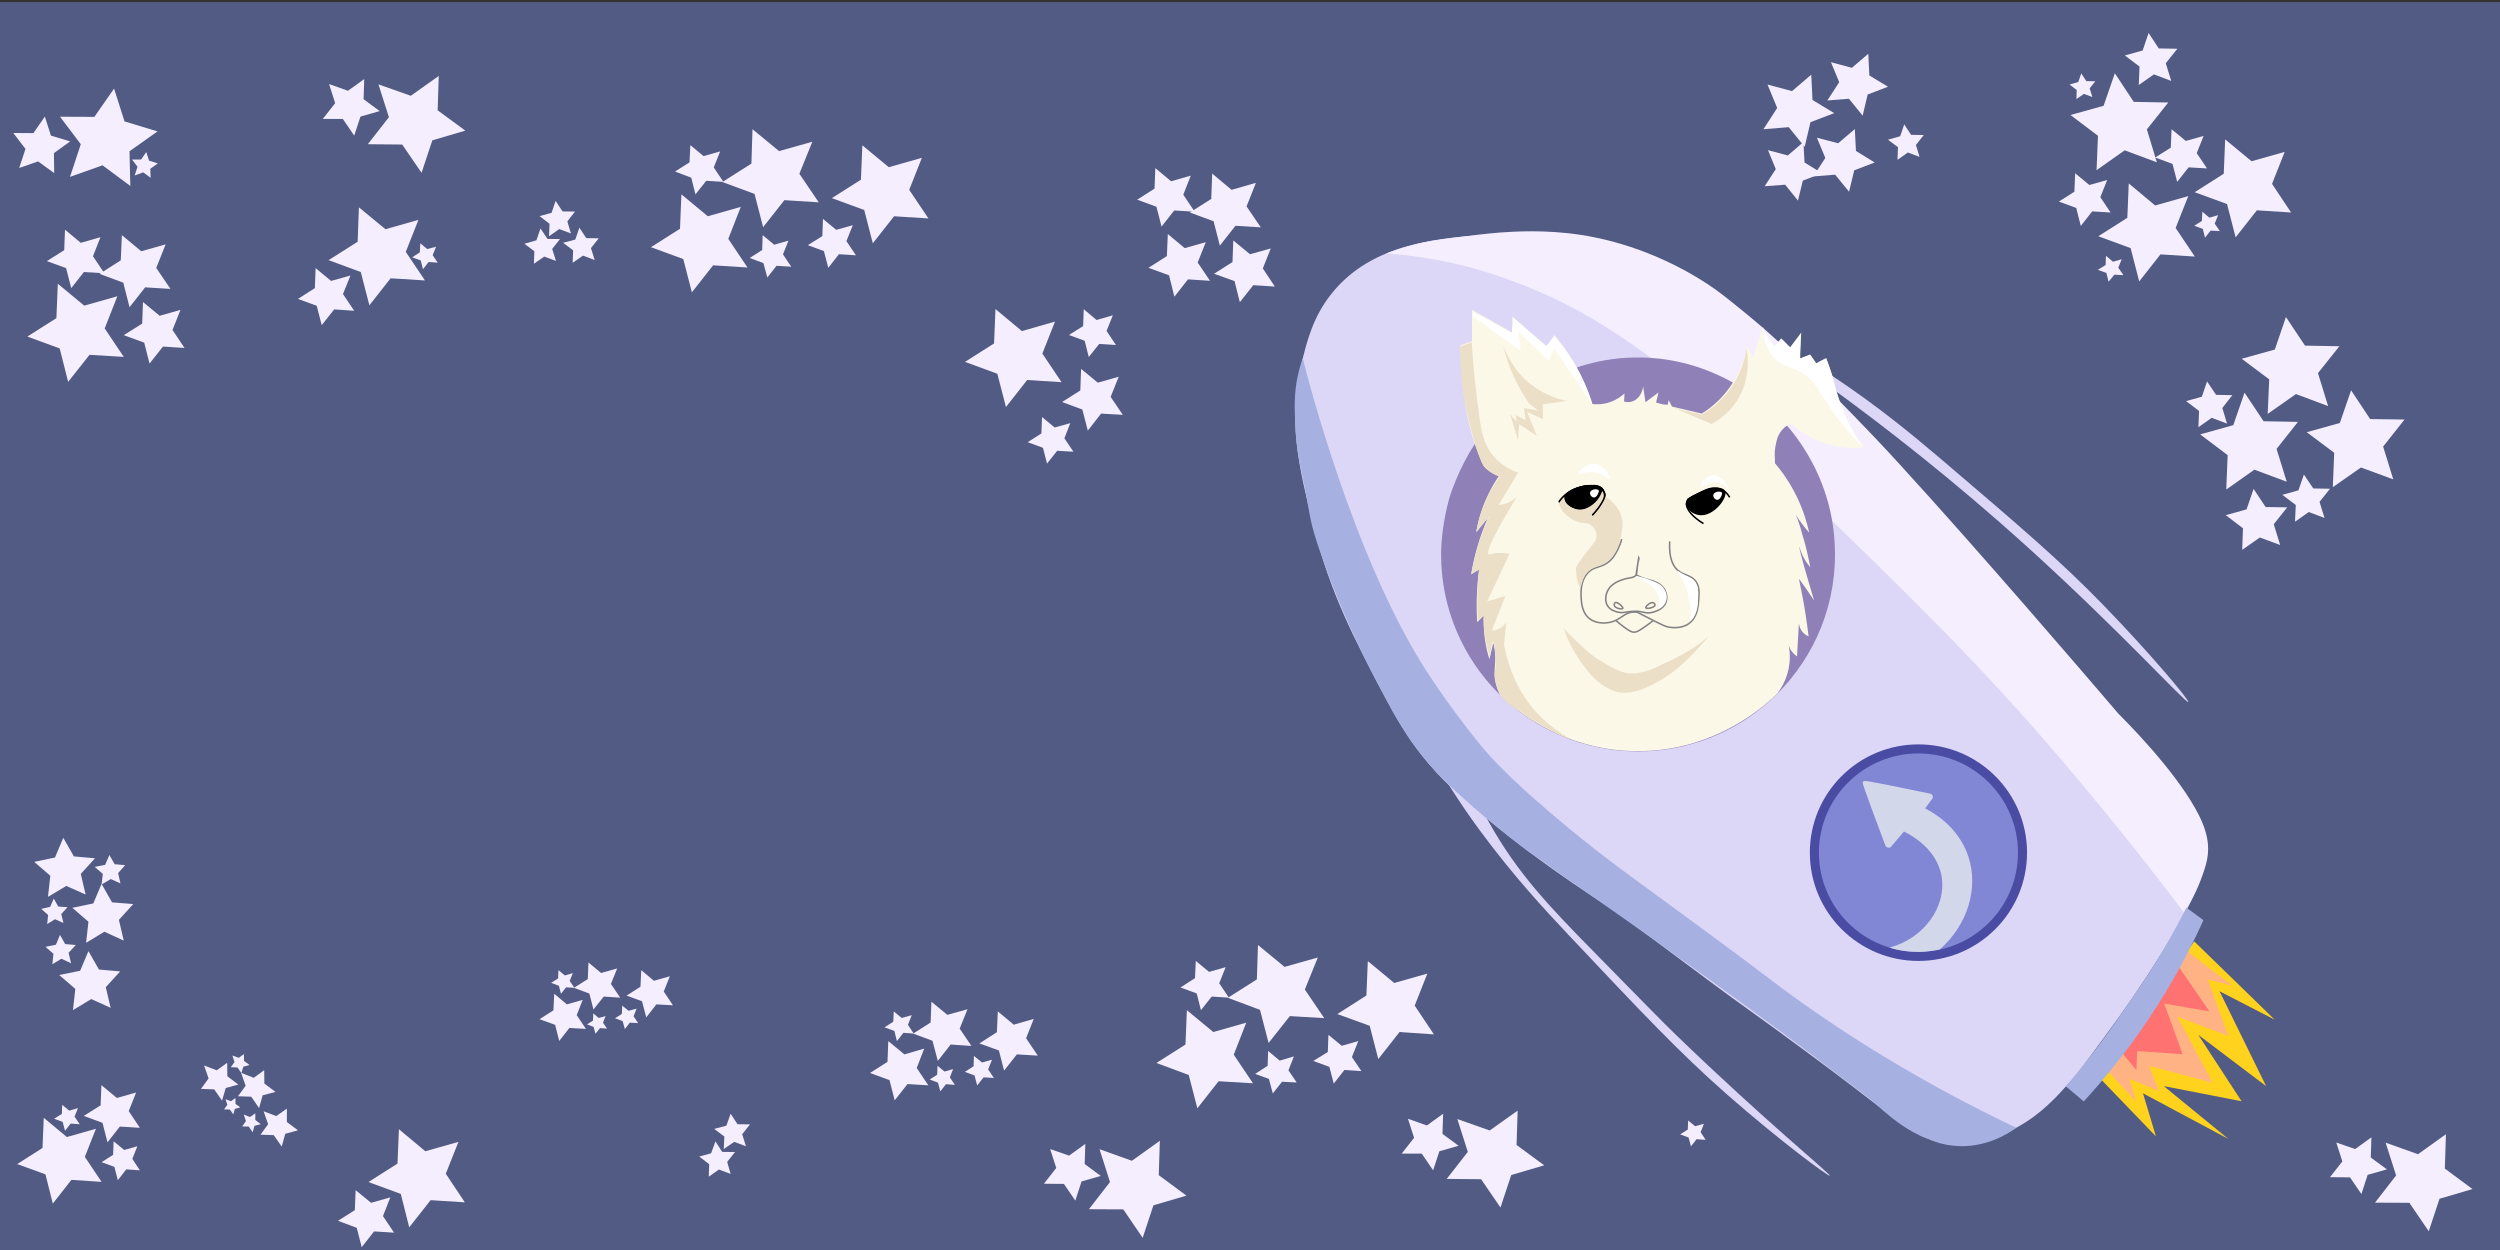 <?xml version="1.0" encoding="utf-8"?>
<!-- Generator: Adobe Illustrator 23.0.5, SVG Export Plug-In . SVG Version: 6.00 Build 0)  -->
<svg version="1.1" id="Слой_1" xmlns="http://www.w3.org/2000/svg" xmlns:xlink="http://www.w3.org/1999/xlink" x="0px" y="0px"
	 viewBox="0 0 1600 800" style="enable-background:new 0 0 1600 800;" xml:space="preserve">
<rect x="0" y="0" width="1600" height="800" fill="#333333" stroke="none"/>
<style type="text/css">
	.st0{fill:#525B84;}
	.st1{fill:#DCD6F7;}
	.st2{fill:#F4EEFF;}
	.st3{fill:#8F80B7;}
	.st4{fill:#FFFFFF;stroke:#000000;stroke-miterlimit:10;}
	.st5{fill:#FCF8E8;}
	.st6{fill:none;}
	.st7{stroke:#000000;stroke-miterlimit:10;}
	.st8{fill:none;stroke:#000000;stroke-miterlimit:10;}
	.st9{fill:none;stroke:#828282;stroke-miterlimit:10;}
	.st10{fill:#494CA2;}
	.st11{fill:#8186D5;}
	.st12{fill:#D3D7EA;}
	.st13{fill:#FFD31D;}
	.st14{fill:#ECDFC8;}
	.st15{fill:#FFFFFF;}
	.st16{fill:#FFB385;}
	.st17{fill:#FF7272;}
	.st18{fill:#A6B1E1;}
	.st19{fill:#424874;stroke:#000000;stroke-miterlimit:10;}
</style>
<rect y="1.3" class="st0" width="1600" height="799.2"/>
<path class="st1" d="M1126.1,211.4c-4.8-5-11.4-11.4-19.9-18.2c-22.7-18.2-43.8-27.4-52.6-30.9c-39-15.5-73.8-13.8-94.1-12.6
	c-38.1,2.3-81.4,5.4-107.6,38.6c-11.6,14.7-15.3,29.7-18.7,43.3c-9.2,37-2,67.3,7.2,104.3c11,44.2,26.4,73.2,46.8,111.6
	c8.1,15.2,17.4,31,32.6,47.4c5.8,6.3,10.8,10.7,20.7,19.4c10.8,9.5,19.6,16.5,24.8,20.7c8.1,6.4,15.6,12,23.4,17.6
	c22.4,16.2,40.9,27.8,44,29.9c29.1,20.9,57.4,43,86.5,63.8c23.1,16.5,57.3,41.5,98.5,73.7c0,0,17.2,12.5,34.2,12.6
	c0.5,0,1.1,0,1.1,0c7.3-0.1,12.7-1.5,15.8-2.3c11.3-2.9,21.7-8.6,21.7-8.6c16.3-8.8,26.3-20.4,34.7-29.7c4.8-5.3,8-9.7,11.2-14.1
	c17.1-23.2,25.6-34.8,36.5-51.4c36.3-55.5,38.8-70.3,36.9-80.8c-1.4-8-4.7-16.1-4.7-16.1c-4.7-11.6-11-19.8-15.4-24.7
	c-30.8-36.7-55.7-66.4-73.1-87.2c-17.2-20.6-23.1-27.8-34.2-40.7c-13.7-15.9-34.7-40.4-62.7-71.3c-9.7-10.7-20.6-22.6-32.8-35.5
	c-5.6-6-9.6-11.3-12.3-14.6"/>
<path class="st2" d="M930.6,152.1c11.3-1.4,20.5-2.6,29.6-3.3c9-0.6,28.7-2,52,1.6c10.4,1.6,44.5,7.7,80.8,31.5
	c7.3,4.8,13,9.5,24.6,18.9c8.3,6.8,29.4,24.3,71.1,67.6c15.2,15.7,26.2,27.7,27.3,29c48.8,53.3,117.2,132.9,139.9,159.5
	c4.7,4.7,34.4,34.3,49.2,60.7c6.3,11.2,8.9,20.2,7.9,29.5c-0.5,4.6-1.8,8.4-3.3,12.7c-3.7,10.8-8.5,18.9-12,24.2
	c-18.6-24.7-44.4-57.7-76.7-95.7c-54.5-64.1-97-105.2-182-187.5c-26.7-25.9-78.4-75.4-132.7-103.9C972.4,179,940.6,171,936.5,170
	c-19.8-4.9-36.9-6.9-49.2-7.8c4.7-1.8,11.7-4.3,20.4-6.3C912.7,154.7,917.9,153.7,930.6,152.1z"/>
<path class="st3" d="M1143.7,272.4c7.6,8.8,18.4,23.8,25,44.9c2.4,7.5,5.7,20.7,5.7,37.6c0,37.3-16.2,70.7-41.9,93.8l0,0
	c-22.3,20-51.8,32.2-84.1,32.2c-69.6,0-126.1-56.4-126.1-126.1c0-18.7,5.5-36.8,5.5-36.8s5.5-18,16.1-33.8
	c15.2-22.5,51.1-54.5,102.1-55.4C1103.3,227.7,1138.7,266.7,1143.7,272.4z"/>
<path class="st4" d="M1041.5,203.6"/>
<path class="st5" d="M960.1,444.9c-3-5.9-3.6-10.7-3.6-14.1c0-4.4,1.1-8.8-0.1-16c-0.2-1.4-0.5-2.6-0.7-3.4c-0.8,3.5-1.7,7-2.5,10.5
	c-2.3-7.5-3.8-16-3.6-25.4c0-0.9,0.1-1.8,0.1-2.7c-1.4,1.5-2.9,3-4.3,4.4c-0.3-4.5-0.4-9.5-0.3-14.7c0.2-6.9,0.7-13.3,1.5-19
	c-1.7,1-3.4,2.1-5.1,3.1c0.9-5.4,2.2-11.4,4.1-17.8c2-6.9,4.3-13,6.6-18.3c-2.5,3.1-5,6.2-7.5,9.3c1.2-6.8,3.4-15.5,8-24.8
	c2.1-4.3,4.3-8,6.5-11.2c-1.8-0.8-3.3-1.6-4.4-2.3c-1.1-0.7-2.1-1.4-2.9-2.1c-1.8-1.4-2.3-2.3-2.5-2.5c-0.6-1-0.9-1.9-1-2.2
	c-1.8-4.2-3.2-7.8-4.1-10.4c-6.9-19.7-8.1-37.3-9.2-53.9c-0.3-4.4-0.4-8.1-0.5-10.3c2.5-0.9,5-1.9,7.5-2.8c0-6.7,0-13.3,0-20
	c8.6,4.9,17.2,9.7,25.8,14.6c0-3.4,0-6.8,0-10.3c7.3,6.4,14.6,12.7,21.8,19.1c1.7-2.4,3.4-4.9,5.1-7.3c6.6,7.9,13.5,17.8,19,30.1
	c0.8,1.7,1.5,3.5,2.3,5.4c1.2,3,2.2,5.9,3.1,8.7c2.3,0.2,6.4,0.4,11.1-1.2c4.6-1.6,7.8-4.1,9.4-5.6c-0.1,1.7-0.2,3.5-0.3,5.2
	c1.2,0.3,3,0.6,5,0c3.8-1.1,6.6-4.9,7.2-9.7c0.5,3.4,1,6.8,1.5,10.1c2.8-2.1,5.5-4.1,8.3-6.2c-0.5,2.2-1,4.3-1.5,6.5
	c1.5,0.4,3,0.7,4.4,1.1c1,0.1,2,0.2,3,0.3c0.2-1,0.4-2,0.6-3c0.7,1.4,1.5,2.8,2.2,4.1c6.3,1.5,12.6,3,19,4.5
	c4.1-2.5,9.9-6.8,15.4-13.5c0.9-1.1,1.7-2.2,2.6-3.4c7.4-10.4,9.8-20.6,10.8-26.2c1.4,2.4,2.7,4.8,4.1,7.2c2.1-6.5,4.1-13,6.2-19.5
	c1.2,2.8,2.8,5.9,5.1,9.1c0.8,1.1,1.6,2.1,2.4,3.1c1.4-1.6,2.9-3.3,4.3-4.9c1.9,1.9,3.8,3.8,5.7,5.7c2.4-3.2,4.7-6.4,7.1-9.5
	c-0.3,5.6-0.7,11.1-1,16.7c2.2-0.9,4.5-1.7,6.7-2.6c1.4,2,2.7,3.9,4.1,5.9c2.1-1.1,4.1-2.2,6.2-3.4c1.4,3.9,2.7,7.9,4.1,11.8
	c1.4,6.1,3.4,13.3,6.7,21c4.1,10,9,18,13.4,24.1c-5,0.6-13.6,1-23.6-2.1c-11.6-3.5-19.3-9.7-23.1-13.3c-1.7,0.8-4.8,2.5-7,5.9
	c-0.8,1.2-1.3,2.3-1.7,3.3c-0.5,1.5-0.9,3.4-1.3,5.4c-0.4,2.1-0.5,4-0.5,5.7c0.1,1.8,0.2,3.5,0.2,5.3c4.3,5.1,9.5,12.2,14,21.5
	c4.2,8.7,6.5,16.6,7.9,22.9c-1.9-2.1-3.3-3.9-4.4-5.4c0,0-3.8-4.6-5.5-8.9l0,0l0.4,0.7c3.1,6.5,5.1,14.9,5.1,14.9
	c0.8,2.4,1.5,5,2.2,7.7c1.2,4.6,2.1,9,2.9,13.2c-1-1.2-2.3-2.8-3.5-4.9c-2.7-4.6-3.4-8.3-3.6-8.3s1.3,6.5,5.7,21.5
	c1.6,5.4,2.9,9.9,3.8,12.9c-1.5-2.2-3-4.5-4.6-6.8c-1.7-2.5-3.4-4.8-5.1-7.1c1.5,7.1,3,14.5,4.2,22.4c0.8,5,1.4,9.8,2,14.5
	c-0.9-0.4-2.2-1.1-3.4-2.3c-2.3-2.4-2.7-5.2-2.8-6.2c-0.4,7.1-0.8,14.2-1.2,21.3c-0.9-0.6-2.1-1.6-3.2-3c-2-2.6-2.6-5.3-2.8-6.7
	c0.9,3.2,1.8,8,1.2,13.7c-0.9,9.7-5.4,16.5-7.7,19.6c-5.8,5.8-38.9,37.8-91,37C997.6,480.1,966.7,451.3,960.1,444.9z"/>
<path class="st6" d="M961.8,219.8c1.9,5.2,7,16.8,19,26.2c8.7,6.8,17.4,9.6,22.6,10.8c-5.1,0.9-10.3,1.7-15.4,2.6c0,3.3,0,6.5,0,9.8
	c-3.4-1.5-6.8-3.1-10.3-4.6c2.2,5.2,4.3,10.4,6.5,15.5c-3.7-2.4-7.4-4.9-11.1-7.3c-0.6,3.7-1.2,7.4-1.8,11
	c-1.6-5.9-3.3-11.8-4.9-17.7"/>
<path class="st7" d="M1025.8,313.6c1.1,3.8-7.7,13.6-16.1,12.1c-3.9-0.7-8.2-3.9-8.1-7c0.1-4,7.7-6.5,11.4-7.3
	C1017.2,310.7,1024.9,310.5,1025.8,313.6z"/>
<path class="st8" d="M997.8,321.6c1-1.5,2.6-3.7,5.3-5.7c0.7-0.5,3-2.2,6.4-3.5c3.7-1.4,7.1-1.6,9.5-1.5c0.7-0.1,2.6-0.4,4.5,0.6
	c1,0.5,1.7,1.2,1.9,1.4c0,0,1.2,1.3,1.7,3.2c0.6,2.5-2.2,8.1-8.2,13.8"/>
<g>
	<path class="st9" d="M1068.6,346.5c-0.6,10.9,2.2,15.9,5.2,18.5c4.1,3.6,8.8,2.8,11.8,7.5c2.1,3.3,1.9,6.8,1.6,10.7
		c-0.3,4.6-0.7,11.7-6.2,15.8c-5.1,3.7-11.5,2.6-13.2,2.3c-1.7-0.3-3-0.8-12-5.4c-3.2-1.6-5.9-3-7.8-4c0,0-0.7-0.1-1.4-0.2
		c-5.4-0.4-8.5,3.4-12.4,5.3c-5,2.4-12.3,2.5-16.8-1c-5-3.7-5.3-10.5-5.5-14c-0.1-2.6-0.5-9.9,4.1-15.1s9.2-2.8,15.1-8.7
		c1.7-1.7,3.9-5.2,5.6-9.5c0.6-1.5,1-2.8,1.2-3.7"/>
</g>
<path class="st8" d="M1118.8,318.3"/>
<path class="st8" d="M1122.2,316.9"/>
<path class="st8" d="M1090.2,335.1c-6.9-4.2-11.3-9.3-10.8-13c0.2-1.5,1-2.7,1-2.7c1.5-1,3.6-2.2,6.4-3.4c5.6-2.5,10-4.5,14.2-3
	c1.3,0.4,3.8,1.6,6,5.3"/>
<path class="st9" d="M1044.3,391.3c-4.3,0.3-5.5,1.2-8.6,0.5c-1.5-0.3-4.9-1.1-6.8-4c-2.1-3.3-1.2-7.6,0.2-10.1
	c2.4-4.4,7.5-6.1,9.6-6.8c4.4-1.5,7.1-0.8,8.4-3c0.6-1.1,0.4-1.7,0.8-5.4c0.3-2.1,0.7-3.8,1-4.9c0-0.3,0-0.5-0.1-0.7
	c-0.6,3.7-1.1,7.3-1.7,11c0.9,0.5,2.3,1.2,4.1,1.9c2.3,0.9,3.6,1.1,5,1.5c2.2,0.6,6.4,1.9,8.7,5.3c0.2,0.2,3,4.5,1.3,8.9
	c-1.8,4.8-7.7,6.2-9.1,6.5C1052.3,393,1051.6,390.7,1044.3,391.3z"/>
<path class="st8" d="M1054.1,347.5"/>
<path class="st8" d="M1010.7,311.2"/>
<path class="st8" d="M1070.4,324.3"/>
<path class="st9" d="M1034.2,397.1c1.1,1,2.8,2.5,4.9,4c3.2,2.3,4.8,3.5,6.7,3.5c1.7,0,3.3-1,6.5-3.2c2.4-1.6,4.2-3,5.5-4.1"/>
<path class="st7" d="M1103.6,314.4c1.9,3.7-7.1,16-16.1,14.8c-4-0.6-8.3-4-8.1-7c0.1-2.7,3.7-4.4,9.9-7.5c3.6-1.8,5.4-2.1,6.4-2.2
	C1096.2,312.5,1102.4,312,1103.6,314.4z"/>
<path class="st9" d="M1053.3,389c0.4,0.9,5.6-0.1,5.9-1.7c0.1-0.6-0.4-1.2-1-1.5C1056.4,384.9,1053,388.2,1053.3,389z"/>
<path class="st9" d="M1038.6,389.4c0.5-0.8-3.4-4.4-4.9-3.7c-0.5,0.3-0.7,1.1-0.6,1.6C1033.5,389.4,1038.2,390.2,1038.6,389.4z"/>
<path class="st6" d="M1130.8,250.3c0.8,2.3,1.5,4.6,2.3,6.9c1.1-1.1,2.2-2.1,3.3-3.2c2.7,3.4,5.4,6.7,8,10.1
	c2.5,2.3,4.4,4.2,5.8,5.5c0.7,0.6,1.4,1.3,2.4,2.1c1.5,1.3,2.8,2.2,3.7,2.9"/>
<path class="st8" d="M1140,377.9"/>
<ellipse class="st10" cx="1227.8" cy="545.7" rx="69.5" ry="69.3"/>
<path class="st8" d="M1037,255.1"/>
<path class="st8" d="M952.7,311.4"/>
<ellipse class="st11" cx="1227.8" cy="545.7" rx="63.7" ry="63.5"/>
<path class="st12" d="M1241.4,607.7c17.9-15.7,25.1-39.3,18.3-59.7c-6.6-19.6-23.6-28.6-27.6-30.6c1.6-2.2,3.2-4.4,4.8-6.6
	c0.1-0.2,0.3-0.8,0-1.5c-0.4-1.1-1.6-1.4-1.7-1.4c-19.6-4.1-40-8.2-41.7-8.1c-0.3,0-0.7,0.1-1,0.3c0,0-0.3,0.3-0.4,0.8
	c-0.2,1.1,11.2,31.3,14.6,40.4c0.1,0.1,0.6,1,1.7,1.2c0.8,0.1,1.4-0.2,1.6-0.3c2.8-3.3,5.7-6.6,8.5-10c1.5,0.7,21.3,9.8,24.2,29.2
	c2.9,18.6-10.8,38.9-33.4,45.1c5.5,1.7,13.2,3.2,22.4,2.6C1235.3,608.8,1238.5,608.3,1241.4,607.7z"/>
<path class="st13" d="M1404.3,602.5c4.8,4.6,9.5,9.3,14.3,13.9c12.4,12,24.8,24.1,37.2,36.2c-11.8-6.1-23.5-12.1-35.3-18.2
	c9.9,20.2,19.9,40.5,29.8,60.7c-14.5-11-28.9-21.9-43.4-32.8c9.2,14.2,18.5,28.3,27.7,42.5c-16.6-3.2-33.2-6.5-49.8-9.7
	c13.8,11.3,27.5,22.5,41.3,33.8c-18.2-9.7-36.4-19.5-54.6-29.2c2.8,9.2,5.5,18.4,8.3,27.6c-12.2-12.6-24.4-25.3-36.5-37.9"/>
<path class="st1" d="M1171.1,752.5c0.8-1-40.8-34.4-98.6-90.3c-7.3-7-22.1-22.1-51.6-52.2c-29.4-29.9-49.1-50.4-67.5-82.9
	c-3.1-5.6-5.6-10.3-7.1-13.4c-4.3-3.8-7.8-6.9-10.1-9c-4.8-4.2-5.9-5.2-7.9-7.1c-5.8-5.6-7.7-8.4-8-8.1c-1,0.8,13.3,23.7,26.8,42
	c21.9,29.6,41.1,50.2,56.9,67c47.4,50.3,71.1,75.4,101,101.7C1139.5,730.5,1170.5,753.3,1171.1,752.5z"/>
<path class="st1" d="M1172.3,240.3c0.2,0.1,0.5,0.3,0.7,0.5c29.9,19.9,51,37.6,68.3,52.2c51.5,43.9,77.2,65.8,104.5,93.9
	c30.4,31.3,55.7,61.5,54.7,62.4c-1.3,1.2-43.8-45.7-102.7-99c-49-44.3-92.3-77.6-122.7-99.8"/>
<path class="st8" d="M702.7,240.5"/>
<path class="st8" d="M940.1,336.3"/>
<path class="st6" d="M1002.2,400.8c2.3,3.1,5.5,7.2,9.9,11.3c1.9,1.8,7.7,7.1,16.8,12c6.9,3.8,10.4,5.6,14.6,6.1
	c7.3,0.9,13.4-1.9,25.5-7.5c5.9-2.7,10.1-5.2,12.1-6.5c5.5-3.4,9.9-6.8,13.3-9.6"/>
<path class="st14" d="M941.9,218.9c1.2,18.9,3.1,35,4.9,47.8c1.4,9.7,2.8,18.1,9.4,25.6c5,5.7,11,8.6,15.4,10.2
	c-4.2,6.9-8.3,13.8-12.5,20.7c1.1-0.1,2.2-0.3,3.5-0.6c3.8-1,6.5-3.1,8.1-4.5c-16.9,27.8-19.4,35.4-18,36.5c0.8,0.6,2.4-0.6,6.8-0.7
	c2.9-0.1,5.2,0.3,6.6,0.7c-4.8,10.1-9.5,20.2-14.3,30.3c3.9-1.2,7.8-2.4,11.7-3.5c-2.9,7.4-5.8,14.8-8.7,22.1c1,0,3.1-0.2,5.3-1.5
	c2.1-1.2,3.4-2.8,3.9-3.7c-0.5,4.7-0.9,9.4-1.4,14.1c0.3,1.8,0.8,4.4,1.6,7.4c3.8,14.5,10.2,24.4,11.8,26.8
	c9.7,14.5,22.3,22.6,29.2,26.4l0,0c-1.5-0.5-3.7-1.2-6.2-2.3c-1.9-0.8-3.5-1.6-8.7-4.5c-6.6-3.7-10-5.6-12.8-7.6
	c-2.3-1.6-2.9-2.2-5.5-4c-3.7-2.5-5.3-3.2-7.6-5.3c-1.9-1.7-3.3-3.4-4-4.5c-0.8-1.3-1.5-2.9-2.2-4.8c-1.1-3.2-1.6-6.1-1.7-8.3
	c0.4-1.9,0.7-4.2,0.8-6.8c0.1-1.9-0.1-3.5-0.2-5c-0.4-6.2-0.9-9.3-1.5-9.3c-0.4,0-0.8,1.4-1.3,4.1c-0.2,1.9-0.5,3.7-0.7,5.6
	c-1.2-3.5-2.3-7.6-3.1-12.4c-0.9-5.3-1.1-10-1.1-14c-1.2,1-2.3,2.1-3.5,3.1c-0.3-4.8-0.5-10-0.4-15.6c0.1-6,0.6-11.6,1.1-16.7
	c-1.6,0.7-3.2,1.5-4.8,2.2c1.1-6.7,2.8-14.3,5.6-22.6c1.8-5.1,3.7-9.8,5.6-13.9c-2.7,3.2-5.4,6.4-8.1,9.6c0.9-5.3,2.6-12.2,6-19.8
	c2.9-6.3,6.1-11.4,9-15.2c-1.7-0.5-4-1.4-6.3-3c-1.2-0.9-2.7-1.9-4.1-3.9c-1.1-1.5-1.7-3.2-3-6.6c-0.4-1-0.8-2.1-1.3-3.7
	c0,0-1.3-4-2.4-7.9c-3.7-13.2-5.4-22.6-5.4-22.6c-2.5-13.8-2.9-26.6-2.9-35.5C937.1,220.7,939.5,219.8,941.9,218.9z"/>
<path class="st14" d="M1001,401.7c-0.5,0.3,3.4,12.2,12,23.7c4,5.4,9,12,18,16.1c0.3,0.1,0.5,0.2,0.7,0.3
	c11.5,4.9,24.7-2.8,31.7-6.9c8.8-5.1,14.6-10.9,18.9-15.2c5.3-5.3,11.4-12.4,11.3-12.5c0,0-0.4,0.3-0.5,0.4
	c-1.6,1.3-6.5,5.5-13.3,9.5c-2.7,1.6-5.2,2.9-6.5,3.6c-1.1,0.6-2.7,1.4-11.6,5.5c-4.9,2.3-5.4,2.5-6.2,2.7c-0.3,0.1-5.3,1.8-9.9,2.1
	c-7.1,0.4-12.6-2.9-21.8-8.4c-2.7-1.6-6.5-3.9-20.2-17.4C1001.3,402.9,1001.1,401.6,1001,401.7z"/>
<path class="st14" d="M1025.8,314.3c0.5,0,0.7,1,0.8,1.4c0.1,0.6,0.2,1.5-0.7,3.6c-0.5,1.4-1.1,2.4-1.2,2.6
	c-0.3,0.5-1.1,1.9-3.1,4.3c-0.8,1-1.9,2.2-3.3,3.6c0,0.1,0.2,0.4,0.4,0.4s0.3-0.1,0.5-0.3c0.5-0.5,0.7-0.7,0.8-0.8
	c0.5-0.8,1.9-2,2.7-3.1c1.1-1.5,2.8-4.4,4.4-8.4c2,1.2,8.9,5.6,10.9,14c0.9,3.9,0.4,7-0.3,10.3c-0.9,4.4-2.6,13.3-10,18.2
	c-2.5,1.6-4.8,2.4-6.3,2.7c-1.6,0.6-3.6,1.6-5.4,3.5c-3.9,4.1-3.3,8.9-4.7,9c-2.2,0.1-2.8-11.4-2.7-11.8c0-0.1,0.1-0.3,0.1-0.3
	c0-0.1,0.1-0.2,0.2-0.4c0.6-1.4,2-3.6,7.2-10.3c4.5-5.8,5.6-6.9,5.7-9.2c0.1-2.9-1.6-5.9-3.9-7.4c-1.8-1.2-3.4-1-5.3-1.3
	c-7.7-1.1-15.4-8.5-14.5-13.2c0.2-0.9,0.7-2.2,2.8-3.6c0.1,1.2,0.4,3.6,2.2,5.3c0.8,0.7,1.6,1.2,2.5,1.6c1.7,0.9,3.3,1.2,4,1.4
	c4.1,0.7,8.5-1.9,11-4.3c0.1-0.1,0.1-0.1,0.2-0.2C1024.8,317.8,1024.9,314.2,1025.8,314.3z"/>
<path class="st14" d="M961.7,220c1.6,4.9,6.3,16.7,18.2,26.1c8.9,6.9,17.8,9.4,22.8,10.5c-5.1,0.7-10.2,1.5-15.3,2.2
	c0,3.1,0,6.3,0.1,9.5c-3.4-1.6-6.8-3.1-10.2-4.7c2.1,5.1,4.2,10.2,6.3,15.3c-3.8-2.4-7.6-4.9-11.3-7.3c-0.3,3.4-0.5,6.7-0.8,10.1
	c-1.7-5.5-3.3-11.1-5-16.6c1.3,1.6,2.7,3.2,4,4.9c-0.1-1.4-0.1-2.8-0.2-4.3c2.1,1.1,4.1,2.2,6.2,3.3c-0.4-2.6-0.9-5.2-1.3-7.8
	c3,0.5,6.1,1,9.1,1.5c-1.9-1.5-3.8-3-5.7-4.5c-2.8-4-5.6-8.7-8.3-14.1C965.8,235.1,963.2,226.8,961.7,220z"/>
<path class="st14" d="M1069.8,260.3c8.5,3.7,17.1,7.4,25.6,11.1c3.9-2.1,10.5-6.4,15.8-14.2c9.8-14.6,7.3-30.4,6.6-34.1
	c-0.8,5.5-3.3,16.7-11.7,27.5c-5.9,7.6-12.6,12.2-17,14.7c-4-0.9-8-1.8-12.1-2.7"/>
<path class="st8" d="M997.7,321.2c1-1.5,2.8-3.7,5.6-5.7c3.1-2.2,5.9-3,7.8-3.6c4.1-1.2,7.2-1.2,8.8-1c2.4,0.2,3.4,0.7,4.1,1.1
	c0.3,0.2,2.5,1.7,2.9,4.4c0.2,1.4-0.1,2.7-1.7,5.3c-1.2,2.1-3.1,4.9-6.1,8"/>
<path class="st15" d="M1047.3,368.9c-0.3,0.7,8,2.5,12.4,9.4c1,1.5,2.9,4.6,2.3,8.1c-0.3,1.8-1.1,2.9-0.7,3.2c0.6,0.4,3.9-1.7,5-4.9
	c1.4-3.9-1.1-7.7-1.5-8.2c-1.7-2.5-4.1-3.5-8.7-5.3C1051.8,369.5,1047.5,368.4,1047.3,368.9z"/>
<path class="st15" d="M1128.1,210c0.4,5.6,2,13.3,7.6,19.3c5.7,6,10.1,4.5,18.3,9.8c9.4,6.1,9.7,12,21.8,28.1
	c3.4,4.6,8.9,11.4,16.7,19.2c-3.5-4.9-6.1-9.3-7.8-12.5c-2-3.7-6.6-12.4-9.5-23.8c-0.8-3.1-1.2-5.5-2.7-10.1
	c-1.4-4.6-2.8-8.4-3.8-10.8c-2.2,1.1-4.4,2.2-6.5,3.4c-1.3-1.8-2.5-3.7-3.8-5.5c-2.1,0.8-4.2,1.6-6.3,2.4c0.1-5.1,0.2-10.3,0.3-15.4
	c-1,1.4-2,2.8-3.2,4.2c-1.2,1.5-2.4,2.9-3.5,4.2c-1.9-1.9-3.8-3.8-5.7-5.7c-1.4,1.6-2.9,3.3-4.3,4.9c-1.2-1.4-2.4-3.1-3.7-5
	C1130.3,214.3,1129.1,212,1128.1,210z"/>
<path class="st15" d="M942.7,199.8c0,0.9,0,1.8,0,2.7c10.2,7.4,20.4,14.8,30.6,22.1c-0.6-4.2-1.1-8.4-1.7-12.6
	c6.6,6.3,13.1,12.7,19.7,19c1.1-2.7,2.2-5.4,3.3-8c8.1,11.9,16.3,23.7,24.4,35.6c-2.3-7.6-6-17.1-12.3-27.3
	c-3.9-6.4-8.1-11.6-11.9-15.9c-1.7,2-3.4,4.1-5.2,6.1c-3.2-2.7-6.4-5.5-9.7-8.3c-3.8-3.3-7.6-6.6-11.3-9.8c-0.4,3.3-0.8,6.6-1.1,9.8
	C959.3,208.8,951,204.3,942.7,199.8z"/>
<path class="st15" d="M1088.6,311c-0.7-1,3-6.7,7.6-6.9c6.3-0.3,11.2,9.8,10.9,10c-0.2,0.2-2.1-3.7-6.3-5
	C1094.8,307.4,1089.4,312.1,1088.6,311z"/>
<path class="st15" d="M1073.2,365.1c2.2,3.2,5.3,8.4,7.1,15.4c1.9,7.2,1.8,13.3,1.4,17.2c0.6-0.6,1.5-1.5,2.3-2.7
	c0.6-0.9,1.2-2.1,1.8-4.1c0.9-3,0.9-5.4,1-8.4c0.2-5.3-0.4-7-0.6-7.5c-0.3-0.9-0.8-2.1-1.9-3.4c-1.4-1.6-2.8-2-5.6-3.4
	C1077.3,367.5,1075.4,366.5,1073.2,365.1z"/>
<path class="st15" d="M1010.4,303.2c-0.6-1.1,4.2-6.6,9.8-6.4c6.8,0.3,11,9,10.2,9.8c-0.6,0.7-4.1-3.7-10.6-4.4
	C1014.4,301.6,1010.9,304,1010.4,303.2z"/>
<path class="st4" d="M1102.4,316.9c-0.1,0.4-1.2,3.6-3.5,3.5c-1.8-0.1-3.3-2.3-2.8-4c0.4-1.5,2.3-2,2.6-2.1c1.2-0.3,3.2-0.3,3.8,0.8
	C1102.8,315.6,1102.6,316.3,1102.4,316.9z"/>
<path class="st4" d="M1023.5,315.4c-0.1,0.4-1.2,3.6-3.5,3.5c-1.8-0.1-3.3-2.3-2.8-4c0.4-1.5,2.3-2,2.6-2.1c1.2-0.3,3.2-0.3,3.8,0.8
	C1024,314.1,1023.7,314.8,1023.5,315.4z"/>
<path class="st2" d="M919.4,125.1"/>
<path class="st16" d="M1399.5,608.6c9.7,7.4,19.4,14.8,29.1,22.2c-5.3-1.3-10.5-2.7-15.7-4c4.4,12.1,8.9,24.2,13.3,36.3
	c-10.9-4.2-21.8-8.3-32.7-12.5c7.5,14.1,15.1,28.3,22.6,42.4c-13.6-3.6-27.2-7.3-40.8-10.9c2.2,5.4,4.3,10.8,6.5,16.1
	c-6.3-2.6-12.7-5.1-19-7.7c1.5,4.8,3,9.7,4.4,14.5c-6.7-7.2-13.4-14.4-20.1-21.5c10-14,20.1-28.2,30.2-42.7
	C1384.8,630.1,1392.2,619.3,1399.5,608.6z"/>
<path class="st17" d="M1393.6,617.5c6.8,9.9,13.6,19.9,20.5,29.8c-9.7-1.7-19.3-3.3-29-5c3.9,10.8,7.9,21.6,11.8,32.4
	c-9.7-0.7-19.4-1.3-29.1-2c-0.2,4-0.3,8.1-0.5,12.2c-3.6-4.4-7.3-8.7-10.9-13.1C1368.7,653.7,1381.1,635.6,1393.6,617.5z"/>
<path class="st18" d="M1410.2,588.9c-8.4,18.7-19.7,40.2-34.8,62.8c-14.1,21.2-28.6,38.8-41.8,53.2c-3.8-3.2-7.6-6.4-11.4-9.6
	c3.6-4.2,8.5-10.1,14.1-17.3c9.6-12.2,16.3-21.9,23.3-32c8.8-12.7,13.5-19.4,19.5-29.1c5.5-8.9,12.6-21.1,20.2-36
	C1402.9,583.5,1406.6,586.2,1410.2,588.9z"/>
<path class="st19" d="M936.1,504.7"/>
<path class="st18" d="M833.8,229.4c2.6,10.6,32.5,127.9,79.4,200.5c18.6,28.7,37.9,51.2,37.9,51.2c5.9,6.6,19.1,21,52,48.2
	c27.8,23,43.5,33.5,90.3,68c41.2,30.3,42.1,31.8,57.4,42.7c30.6,21.9,76.4,51.6,139.6,81.8c-5.1,3.7-20.1,13.4-39.8,11.5
	c-6.8-0.6-12.4-2.5-16.7-4.4c-3.9-1.4-7-3-9.7-4.5c-11-6.1-18.1-12.9-23.7-17.8c-7.8-6.9-16.6-12.8-24.8-19.2
	c-32.6-25.6-123.7-91.3-177.5-128.2c-2.5-1.7-10-7.6-20.6-14.7c0,0-20.7-15.1-43.2-35.5c-3.1-2.8-7.6-7-12.9-12.5
	c-4-4.2-9.1-9.6-14.9-17.3c-4.8-6.4-8-11.6-10.6-15.8c-2.6-4.2-4.6-7.8-8.5-15c-5.2-9.7-8.9-16.5-13.5-25.9
	c-15.1-30.5-24.3-55.6-27.8-65.6c-3.3-9.3-4.6-13.8-5-15.1c-3.7-12.7-2.8-13.9-7.9-38.2c-1.4-6.5-2.8-12.8-3.7-22.1
	c-0.4-3.9-0.5-6.8-0.6-8.9c-0.5-11-0.9-20.8,1.6-32.3C831.2,237.7,832.1,233.9,833.8,229.4z"/>
<polygon class="st2" points="236.4,195.4 230.9,174.1 210.3,166.5 228.9,154.7 229.7,132.7 246.7,146.7 267.8,140.7 259.7,161.2 
	272,179.5 250,178.1 "/>
<polygon class="st2" points="205.9,208.1 202.7,195.7 190.7,191.3 201.5,184.4 202,171.6 211.9,179.8 224.3,176.3 219.5,188.2 
	226.7,198.9 213.9,198 "/>
<polygon class="st2" points="270.7,172.3 269.3,166.7 263.8,164.7 268.7,161.5 269,155.7 273.4,159.4 279.1,157.9 276.9,163.3 
	280.1,168.1 274.3,167.7 "/>
<polygon class="st2" points="1369.1,180.1 1363.6,158.8 1342.9,151.2 1361.5,139.4 1362.4,117.4 1379.3,131.5 1400.5,125.5 
	1392.4,145.9 1404.7,164.2 1382.7,162.8 "/>
<polygon class="st2" points="1331.7,144.6 1328.8,133.1 1317.7,129 1327.6,122.7 1328.1,110.9 1337.2,118.4 1348.6,115.2 
	1344.2,126.2 1350.8,136 1339,135.3 "/>
<polygon class="st2" points="1349.5,180.3 1348.1,174.7 1342.6,172.7 1347.6,169.6 1347.8,163.7 1352.3,167.5 1357.9,165.9 
	1355.7,171.3 1359,176.1 1353.2,175.8 "/>
<polygon class="st2" points="442.8,187.1 437.3,165.8 416.6,158.2 435.2,146.4 436.1,124.4 453,138.4 474.1,132.4 466.1,152.9 
	478.4,171.2 456.4,169.8 "/>
<polygon class="st2" points="488.4,145.4 482.9,124.1 462.3,116.5 480.9,104.7 481.6,82.7 498.6,96.7 519.9,90.7 511.6,111.2 
	524,129.5 502,128.1 "/>
<polygon class="st2" points="491.1,177.6 488.6,168.4 479.8,165.1 487.8,160 488.1,150.5 495.5,156.6 504.6,154 501.1,162.8 
	506.4,170.7 497,170.1 "/>
<polygon class="st2" points="445.1,124.4 442.4,113.7 432,109.8 441.3,103.9 441.8,92.9 450.3,99.9 460.9,96.9 456.8,107.2 
	463,116.4 452,115.7 "/>
<polygon class="st2" points="530.1,171.4 527.3,160.7 517,156.9 526.3,151.1 526.7,140.1 535.2,147.1 545.8,144.1 541.7,154.3 
	547.8,163.4 536.9,162.7 "/>
<polygon class="st2" points="558.6,155.7 553.1,134.4 532.4,126.8 551,115 551.9,93 568.8,107 590,101 581.9,121.5 594.2,139.8 
	572.2,138.4 "/>
<polygon class="st2" points="780.7,157.2 776.7,141.6 761.5,136 775.2,127.3 775.8,111.1 788.2,121.5 803.8,117 797.8,132.1 
	806.9,145.5 790.7,144.5 "/>
<polygon class="st2" points="793.5,193.4 790.1,179.9 777,175.2 788.8,167.7 789.3,153.9 800,162.7 813.3,159 808.2,171.8 
	815.9,183.4 802.1,182.5 "/>
<polygon class="st2" points="743.4,145 740.1,132.3 727.8,127.8 738.9,120.7 739.4,107.6 749.5,116 762.1,112.4 757.3,124.6 
	764.6,135.5 751.5,134.7 "/>
<polygon class="st2" points="751.6,189.9 748.2,176.2 735,171.4 746.8,163.9 747.4,149.8 758.2,158.8 771.7,155 766.5,168 
	774.4,179.7 760.3,178.8 "/>
<polygon class="st2" points="696.2,275.6 692.7,262.1 679.7,257.3 691.4,249.9 691.9,236.1 702.6,244.9 716,241.1 710.8,254 
	718.6,265.5 704.7,264.7 "/>
<polygon class="st2" points="670.1,296.7 667.5,286.6 657.7,283 666.5,277.4 666.9,266.9 675,273.6 685,270.8 681.2,280.5 
	687,289.1 676.6,288.5 "/>
<polygon class="st2" points="643.8,260.5 638.3,239.2 617.6,231.6 636.2,219.8 637.1,197.8 654,211.9 675.2,205.8 667.1,226.3 
	679.4,244.6 657.4,243.2 "/>
<polygon class="st2" points="696.8,228.5 694.2,218.1 684.1,214.4 693.2,208.7 693.6,197.9 701.8,204.8 712.2,201.8 708.2,211.8 
	714.2,220.8 703.5,220.1 "/>
<polygon class="st2" points="1430.8,151.9 1425.3,130.6 1404.6,123 1423.2,111.2 1424.1,89.2 1441,103.2 1462.2,97.2 1454.1,117.7 
	1466.3,136 1444.4,134.6 "/>
<polygon class="st2" points="1393.4,116.4 1390.4,104.9 1379.3,100.8 1389.3,94.5 1389.8,82.7 1398.9,90.2 1410.3,87 1405.9,98 
	1412.5,107.8 1400.7,107.1 "/>
<polygon class="st2" points="1411.2,152.1 1409.8,146.5 1404.3,144.5 1409.2,141.4 1409.5,135.5 1414,139.3 1419.6,137.7 
	1417.4,143.1 1420.7,147.9 1414.8,147.6 "/>
<polygon class="st2" points="1325.1,73.6 1346.3,67.7 1353.5,46.9 1365.6,65.2 1387.7,65.6 1374,82.8 1380.4,103.9 1359.8,96.2 
	1341.8,108.9 1342.7,86.9 "/>
<polygon class="st2" points="1359.9,35.5 1371.3,32.3 1375.1,21.1 1381.6,31 1393.5,31.2 1386.1,40.5 1389.6,51.8 1378.5,47.6 
	1368.8,54.4 1369.3,42.6 "/>
<polygon class="st2" points="1324.5,54.1 1330.1,52.5 1332,47 1335.2,51.9 1341,52 1337.4,56.5 1339.1,62.1 1333.7,60.1 
	1328.9,63.4 1329.1,57.6 "/>
<polygon class="st2" points="1408.1,278 1429.3,272.1 1436.5,251.3 1448.7,269.6 1470.7,270 1457,287.3 1463.5,308.3 1442.8,300.6 
	1424.8,313.3 1425.7,291.3 "/>
<polygon class="st2" points="1424.5,329.7 1437.8,326 1442.3,312.9 1450,324.5 1463.8,324.7 1455.2,335.5 1459.3,348.8 1446.3,344 
	1435,351.9 1435.5,338.1 "/>
<polygon class="st2" points="1399.1,256.7 1409.2,253.9 1412.5,244.1 1418.3,252.7 1428.7,252.9 1422.3,261.1 1425.3,271.1 
	1415.5,267.4 1407,273.4 1407.4,263 "/>
<polygon class="st2" points="1434.7,229.6 1455.9,223.7 1463,202.9 1475.2,221.2 1497.2,221.6 1483.5,238.8 1490,259.9 
	1469.4,252.2 1451.3,264.9 1452.3,242.8 "/>
<polygon class="st2" points="1476.3,276.6 1497.5,270.7 1504.7,249.8 1516.9,268.2 1538.9,268.5 1525.2,285.8 1531.7,306.8 
	1511,299.2 1493,311.8 1493.9,289.8 "/>
<polygon class="st2" points="1460.7,316.7 1471,313.8 1474.5,303.7 1480.5,312.6 1491.2,312.8 1484.5,321.2 1487.7,331.5 
	1477.6,327.7 1468.8,333.9 1469.3,323.2 "/>
<polygon class="st2" points="335.6,156 343.3,153.8 345.9,146.2 350.4,152.9 358.4,153 353.4,159.3 355.8,167 348.3,164.2 
	341.7,168.8 342,160.8 "/>
<polygon class="st2" points="345.3,138.3 353,136.2 355.6,128.6 360,135.3 368,135.4 363.1,141.7 365.4,149.4 357.9,146.6 
	351.4,151.2 351.7,143.2 "/>
<polygon class="st2" points="360.4,155.4 368.2,153.3 370.8,145.7 375.2,152.4 383.2,152.5 378.2,158.8 380.6,166.4 373.1,163.6 
	366.5,168.2 366.8,160.2 "/>
<polygon class="st2" points="447.5,740.2 455.1,738.1 457.9,730.5 462.2,737.2 470.4,737.3 465.4,743.6 467.6,751.3 460.1,748.5 
	453.6,753.1 453.9,745.1 "/>
<polygon class="st2" points="457.1,722.5 464.9,720.4 467.6,712.8 472,719.5 480,719.6 475,725.9 477.4,733.6 469.9,730.8 
	463.2,735.4 463.6,727.4 "/>
<polygon class="st2" points="1208.3,89.4 1216.1,87.2 1218.7,79.6 1223.1,86.3 1231.2,86.4 1226.2,92.8 1228.5,100.4 1221,97.6 
	1214.4,102.3 1214.7,94.2 "/>
<polygon class="st2" points="1173.9,72.4 1158.7,78.2 1155,94 1144.8,81.4 1128.6,82.7 1137.4,69.1 1131.2,54.1 1146.9,58.3 
	1159.2,47.8 1160,64 "/>
<polygon class="st2" points="1208.3,55.5 1195.3,60.5 1192.1,74 1183.3,63.2 1169.5,64.3 1177.1,52.6 1171.8,39.8 1185.2,43.4 
	1195.7,34.4 1196.4,48.3 "/>
<polygon class="st2" points="1166.1,110.9 1153.8,115.6 1150.7,128.4 1142.5,118.2 1129.4,119.2 1136.5,108.2 1131.5,96.1 
	1144.2,99.5 1154.2,90.9 1154.9,104 "/>
<polygon class="st2" points="1199.8,104 1186.7,109 1183.4,122.7 1174.5,111.8 1160.5,112.9 1168.2,101.1 1162.8,88.1 1176.4,91.7 
	1187.1,82.6 1187.8,96.6 "/>
<polygon class="st2" points="43.6,244.4 38.2,223 17.5,215.4 36.1,203.6 37,181.6 53.9,195.6 75.1,189.6 67,210.2 79.2,228.4 
	57.3,227.1 "/>
<polygon class="st2" points="82.9,196.6 78.9,180.9 63.7,175.3 77.3,166.6 78,150.5 90.4,160.8 106,156.4 100,171.5 109.1,184.9 
	92.9,183.9 "/>
<polygon class="st2" points="95.7,232.7 92.3,219.3 79.2,214.5 91,207.1 91.5,193.3 102.2,202.1 115.5,198.3 110.4,211.2 
	118.1,222.7 104.3,221.8 "/>
<polygon class="st2" points="45.6,184.4 42.3,171.6 30,167.1 41.1,160.1 41.6,147 51.7,155.4 64.3,151.8 59.5,164 66.8,174.9 
	53.7,174.1 "/>
<polygon class="st2" points="696.9,773.9 710.4,756.5 703.7,735.5 724.4,742.9 742.3,730.1 741.6,752.1 759.3,765.2 738.2,771.4 
	731.3,792.2 718.9,774 "/>
<polygon class="st2" points="668.1,757.6 676,747.5 672.1,735.4 684.2,739.6 694.6,732.1 694.2,745 704.5,752.6 692.2,756.1 
	688.2,768.4 680.9,757.7 "/>
<polygon class="st2" points="44.8,113.2 51.7,92.3 38.4,74.7 60.4,74.8 73,56.7 79.7,77.7 100.8,84.1 82.9,96.8 83.4,119 
	65.6,105.8 "/>
<polygon class="st2" points="12.3,107.5 16.3,95.3 8.5,85.1 21.4,85.2 28.7,74.6 32.6,86.8 44.9,90.5 34.5,98 34.7,110.8 
	24.4,103.3 "/>
<polygon class="st2" points="86.2,112.3 88,106.7 84.5,102.1 90.3,102.1 93.6,97.3 95.4,102.8 101,104.6 96.2,108 96.4,113.8 
	91.7,110.3 "/>
<polygon class="st2" points="261.9,785.5 256.5,764.1 235.8,756.5 254.4,744.7 255.3,722.7 272.2,736.8 293.4,730.8 285.3,751.2 
	297.5,769.5 275.6,768.1 "/>
<polygon class="st2" points="231.5,798.2 228.3,785.8 216.3,781.3 227.1,774.5 227.6,761.7 237.5,769.8 249.8,766.3 245.1,778.3 
	252.2,788.9 239.4,788.1 "/>
<polygon class="st2" points="1082.2,733.7 1080.7,728 1075.3,726 1080.2,722.9 1080.4,717.1 1084.9,720.8 1090.5,719.2 
	1088.4,724.6 1091.6,729.5 1085.8,729.1 "/>
<polygon class="st2" points="33.8,770.3 29.1,751.6 11,745 27.2,734.7 28,715.4 42.8,727.7 61.4,722.4 54.3,740.4 65,756.4 
	45.7,755.1 "/>
<polygon class="st2" points="75.4,755.3 73.2,746.8 65,743.8 72.4,739.1 72.7,730.4 79.5,736 87.9,733.6 84.7,741.7 89.5,749 
	80.8,748.4 "/>
<polygon class="st2" points="68.8,731.1 65.6,718.6 53.6,714.2 64.4,707.4 64.9,694.5 74.8,702.7 87.1,699.2 82.4,711.1 89.5,721.8 
	76.7,721 "/>
<polygon class="st2" points="41.6,723.7 40.1,718 34.6,716 39.6,712.9 39.8,707.1 44.3,710.8 49.9,709.2 47.7,714.6 51,719.5 
	45.2,719.1 "/>
<polygon class="st2" points="1520,769.7 1533.5,752.3 1526.8,731.3 1547.5,738.7 1565.4,725.9 1564.7,747.9 1582.4,761 
	1561.3,767.2 1554.4,788 1542,769.8 "/>
<polygon class="st2" points="1491.2,753.4 1499.1,743.3 1495.2,731.2 1507.3,735.4 1517.7,727.9 1517.3,740.8 1527.6,748.4 
	1515.3,751.9 1511.3,764.2 1504,753.5 "/>
<polygon class="st2" points="925.9,754.5 939.4,737.2 932.7,716.2 953.4,723.5 971.3,710.8 970.6,732.8 988.3,745.8 967.2,752 
	960.3,772.8 947.9,754.7 "/>
<polygon class="st2" points="897.1,738.3 905,728.2 901.1,716 913.2,720.3 923.6,712.8 923.2,725.7 933.5,733.3 921.2,736.8 
	917.2,749 909.9,738.3 "/>
<polygon class="st2" points="235.4,92.3 248.9,75 242.2,54 262.9,61.3 280.8,48.6 280.1,70.6 297.8,83.6 276.7,89.8 269.8,110.6 
	257.4,92.5 "/>
<polygon class="st2" points="206.6,76.1 214.5,66 210.6,53.8 222.7,58.1 233.1,50.6 232.7,63.5 243,71.1 230.7,74.6 226.7,86.8 
	219.4,76.1 "/>
<polygon class="st2" points="766.3,709.3 760.8,688 740.1,680.3 758.7,668.5 759.6,646.5 776.5,660.5 797.6,654.5 789.6,675 
	801.9,693.3 779.9,692 "/>
<polygon class="st2" points="811.9,667.5 806.4,646.3 785.8,638.6 804.4,626.8 805.1,604.8 822.1,618.8 843.4,612.8 835.1,633.3 
	847.5,651.6 825.5,650.3 "/>
<polygon class="st2" points="814.6,699.8 812.1,690.5 803.3,687.3 811.3,682.1 811.6,672.6 819,678.8 828.1,676.1 824.6,685 
	829.9,692.8 820.5,692.3 "/>
<polygon class="st2" points="768.6,646.5 765.9,635.8 755.5,632 764.8,626 765.3,615 773.8,622 784.4,619 780.3,629.3 786.5,638.5 
	775.5,637.8 "/>
<polygon class="st2" points="853.6,693.5 850.8,682.8 840.5,679 849.8,673.3 850.2,662.3 858.7,669.3 869.3,666.3 865.2,676.5 
	871.3,685.5 860.4,684.8 "/>
<polygon class="st2" points="882.1,677.8 876.6,656.5 855.9,649 874.5,637.1 875.4,615.1 892.3,629.1 913.5,623.1 905.4,643.6 
	917.7,662 895.7,660.5 "/>
<polygon class="st2" points="572.6,704.2 569.3,691.3 556.8,686.7 568,679.6 568.5,666.3 578.8,674.8 591.5,671.1 586.7,683.5 
	594.1,694.6 580.8,693.8 "/>
<polygon class="st2" points="600.2,679 596.8,666.1 584.4,661.5 595.6,654.4 596.1,641.1 606.3,649.5 619.2,645.9 614.2,658.3 
	621.7,669.4 608.4,668.5 "/>
<polygon class="st2" points="601.8,698.5 600.3,692.9 595,690.9 599.8,687.8 600,682.1 604.5,685.8 610,684.2 607.9,689.5 
	611.1,694.3 605.4,693.9 "/>
<polygon class="st2" points="574,666.3 572.4,659.8 566.1,657.5 571.7,653.9 572,647.3 577.1,651.5 583.5,649.7 581.1,655.9 
	584.8,661.5 578.2,661 "/>
<polygon class="st2" points="625.4,694.7 623.7,688.3 617.5,686 623.1,682.4 623.3,675.8 628.5,680 634.9,678.2 632.4,684.4 
	636.1,689.9 629.5,689.5 "/>
<polygon class="st2" points="642.6,685.2 639.3,672.3 626.8,667.8 638,660.6 638.6,647.3 648.8,655.8 661.6,652.1 656.7,664.5 
	664.2,675.6 650.8,674.8 "/>
<polygon class="st2" points="128.6,696.9 133.5,690.2 130.6,681.9 138.7,685 145.4,680.2 145.5,688.8 152.5,694.1 144.5,696.3 
	142.1,704.4 137.1,697.2 "/>
<polygon class="st2" points="152.3,701.6 157.2,694.9 154.3,686.6 162.4,689.8 169.1,684.9 169.2,693.5 176.3,698.8 168.1,701 
	165.8,709.2 160.8,701.9 "/>
<polygon class="st2" points="143.4,710 145.5,707 144.3,703.5 147.8,704.8 150.7,702.7 150.7,706.5 153.8,708.7 150.3,709.7 
	149.3,713.2 147.1,710.1 "/>
<polygon class="st2" points="147.7,683 150.1,679.7 148.7,675.5 152.8,677 156.1,674.6 156.2,679 159.7,681.6 155.7,682.7 
	154.5,686.8 152,683.2 "/>
<polygon class="st2" points="155,720.9 157.4,717.5 156,713.3 160,714.9 163.4,712.5 163.4,716.8 166.9,719.5 162.9,720.5 
	161.7,724.6 159.2,721 "/>
<polygon class="st2" points="166.7,726.2 171.6,719.5 168.7,711.2 176.8,714.3 183.6,709.5 183.6,718.1 190.7,723.4 182.6,725.6 
	180.3,733.8 175.2,726.5 "/>
<polygon class="st2" points="21.9,551.6 35.2,548.8 40.5,536.2 47.3,548.1 60.8,549.3 51.7,559.3 54.8,572.5 42.4,567 30.7,574 
	32.2,560.5 "/>
<polygon class="st2" points="46.3,581 59.7,578.2 65,565.7 71.7,577.5 85.3,578.6 76.1,588.7 79.2,602 66.8,596.3 55.1,603.4 
	56.6,589.9 "/>
<polygon class="st2" points="26.4,581.7 32.1,580.4 34.4,575.1 37.3,580.2 43.2,580.6 39.2,585 40.6,590.7 35.2,588.3 30.2,591.4 
	30.8,585.6 "/>
<polygon class="st2" points="60.6,554.8 67.3,553.5 70,547.2 73.4,553.1 80.1,553.7 75.6,558.8 77.1,565.4 70.9,562.6 65,566.1 
	65.8,559.3 "/>
<polygon class="st2" points="29.1,606 35.8,604.6 38.4,598.3 41.7,604.2 48.5,604.8 43.9,609.8 45.5,616.5 39.3,613.6 33.5,617.1 
	34.2,610.4 "/>
<polygon class="st2" points="37.9,624 51.3,621.3 56.6,608.7 63.3,620.5 76.9,621.7 67.7,631.8 70.8,645 58.4,639.4 46.7,646.5 
	48.2,632.9 "/>
<polygon class="st2" points="357.9,666.2 355.3,655.9 345.3,652.3 354.2,646.6 354.7,636 362.8,642.8 372.9,639.9 369.1,649.7 
	375,658.5 364.4,657.9 "/>
<polygon class="st2" points="379.8,646.1 377.2,635.9 367.3,632.2 376.2,626.6 376.6,616 384.7,622.7 395,619.8 391,629.7 
	396.9,638.5 386.4,637.8 "/>
<polygon class="st2" points="381.1,661.6 379.9,657.2 375.7,655.6 379.5,653.2 379.7,648.6 383.2,651.5 387.6,650.3 385.9,654.5 
	388.5,658.3 384,658 "/>
<polygon class="st2" points="359,636 357.7,630.9 352.7,629 357.2,626.2 357.4,620.9 361.5,624.3 366.6,622.8 364.6,627.8 
	367.6,632.2 362.3,631.9 "/>
<polygon class="st2" points="399.9,658.6 398.5,653.5 393.6,651.7 398,648.9 398.2,643.6 402.3,646.9 407.4,645.5 405.5,650.4 
	408.4,654.8 403.1,654.5 "/>
<polygon class="st2" points="413.6,651.1 410.9,640.8 401,637.2 409.9,631.5 410.4,620.9 418.5,627.7 428.7,624.8 424.8,634.6 
	430.7,643.4 420.1,642.8 "/>
</svg>
